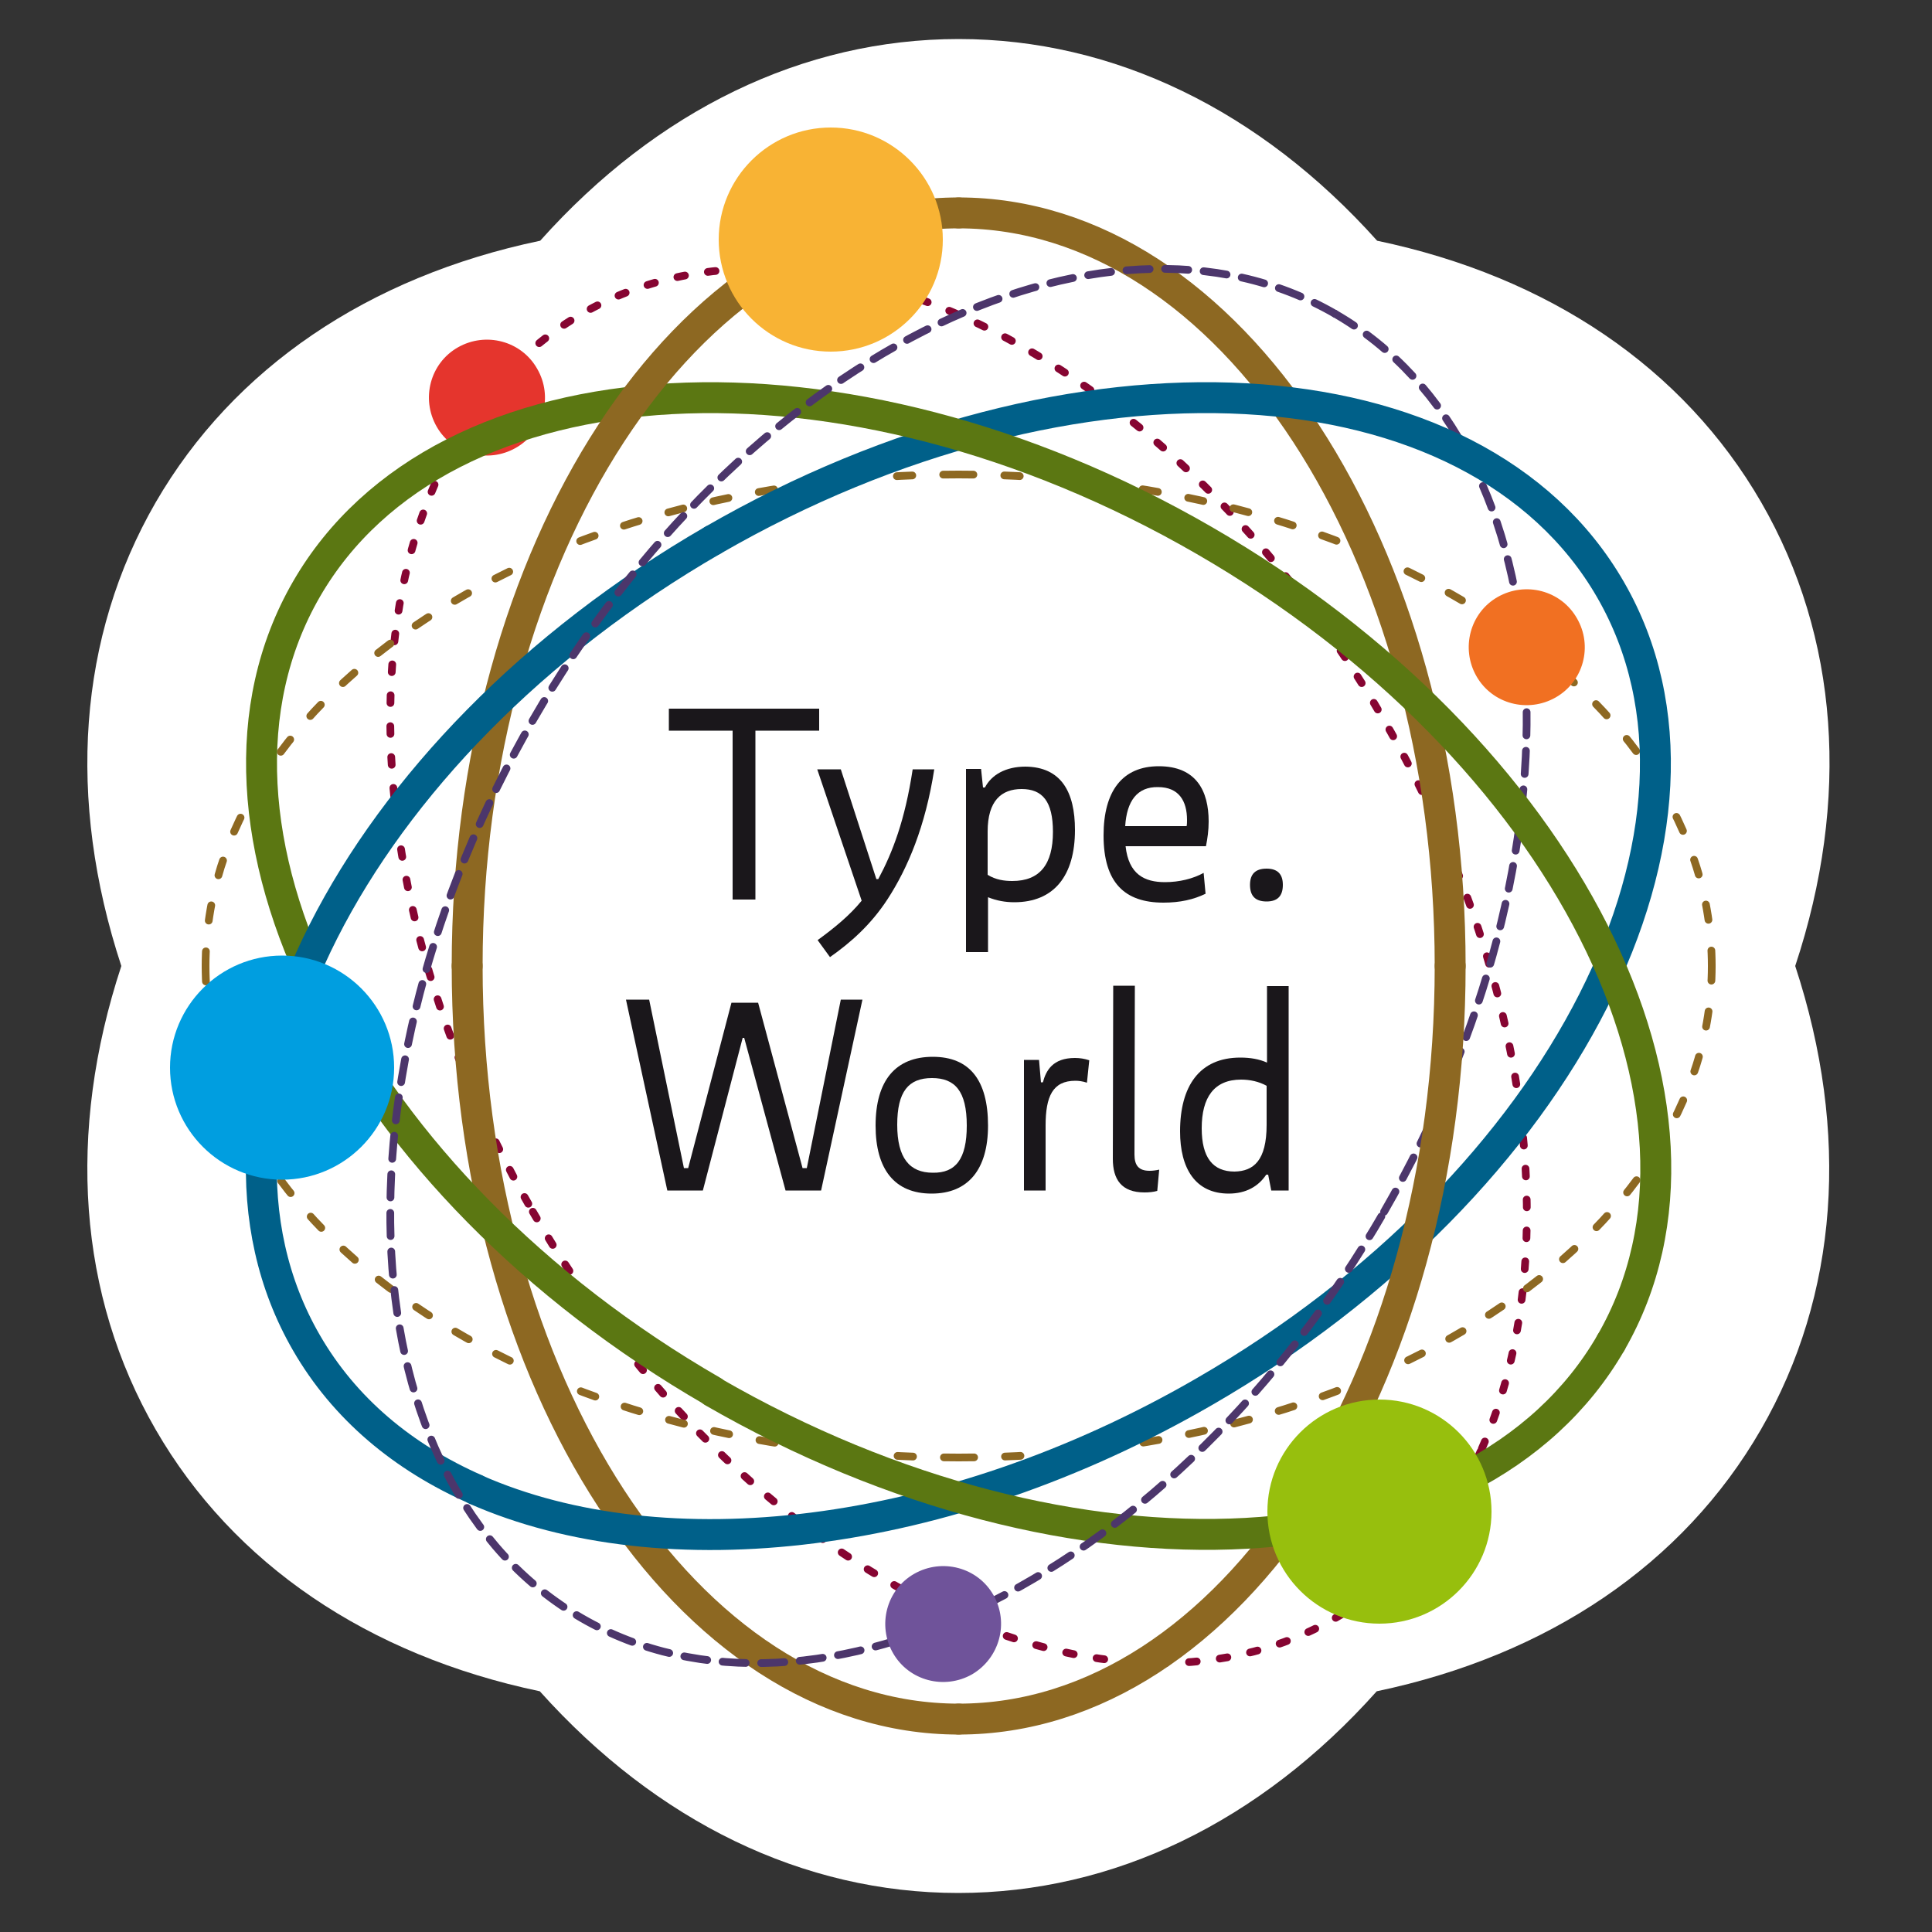 <?xml version="1.0" encoding="utf-8"?>
<!-- Generator: Adobe Illustrator 22.0.1, SVG Export Plug-In . SVG Version: 6.00 Build 0)  -->
<svg version="1.1" id="Ebene_1" xmlns="http://www.w3.org/2000/svg" xmlns:xlink="http://www.w3.org/1999/xlink" x="0px" y="0px"
	 viewBox="0 0 500 500" style="enable-background:new 0 0 500 500;" xml:space="preserve">
<rect x="0" y="0" width="500" height="500" fill="#333333" stroke="none"/>
<style type="text/css">
	.st0{fill:#FFFFFF;}
	.st1{fill:none;stroke:#860532;stroke-width:2;stroke-linecap:round;stroke-miterlimit:10;stroke-dasharray:2,6;}
	.st2{fill:none;stroke:#8D6822;stroke-width:2;stroke-linecap:round;stroke-miterlimit:10;stroke-dasharray:4,8;}
	.st3{fill:none;stroke:#4C366B;stroke-width:2;stroke-linecap:round;stroke-miterlimit:10;stroke-dasharray:6,4;}
	.st4{fill:#1A171B;}
	.st5{fill:#F17022;}
	.st6{fill:#E5352D;}
	.st7{fill:none;stroke:#8D6822;stroke-width:8;stroke-linecap:round;stroke-linejoin:round;stroke-miterlimit:10;}
	.st8{fill:none;stroke:#006089;stroke-width:8;stroke-linecap:round;stroke-linejoin:round;stroke-miterlimit:10;}
	.st9{fill:none;stroke:#5B7712;stroke-width:8;stroke-linecap:round;stroke-linejoin:round;stroke-miterlimit:10;}
	.st10{fill:#F8B334;}
	.st11{fill:#009EE0;}
	.st12{fill:#97BF0D;}
	.st13{fill:#6F539A;}
</style>
<path class="st0" d="M455.8,130c-20.1-34.8-55-58.4-99.4-67.7c-30.3-33.8-68.2-52.2-108.3-52.2c-40.2,0-78.1,18.4-108.3,52.2
	C95.3,71.6,60.4,95.3,40.3,130c-20.1,34.8-23.1,76.8-8.9,120c-14.2,43.1-11.2,85.2,8.9,120c20.1,34.8,55,58.4,99.4,67.7
	c30.3,33.8,68.2,52.2,108.3,52.2c40.2,0,78.1-18.4,108.3-52.2c44.4-9.3,79.3-32.9,99.4-67.7c20.1-34.8,23.1-76.8,8.9-120
	C478.9,206.9,475.9,164.8,455.8,130z"/>
<g>
	<path class="st1" d="M383.5,374.9c21.4-48.6,13.5-121.4-25.3-188.5C304.4,93.2,211.5,46.1,150.6,81.2
		c-60.8,35.1-66.5,139.2-12.7,232.4"/>
	<path class="st1" d="M137.9,313.6c53.8,93.2,146.8,140.3,207.6,105.2c17-9.8,29.7-25,38-43.9"/>
</g>
<g>
	<path class="st2" d="M248.1,122.8c-107.6,0-194.9,57-194.9,127.2"/>
	<path class="st2" d="M248.1,377.2c107.6,0,194.9-57,194.9-127.2"/>
	<path class="st2" d="M53.2,250c0,70.3,87.3,127.2,194.9,127.2"/>
	<path class="st2" d="M443,250c0-70.3-87.3-127.2-194.9-127.2"/>
</g>
<path class="st3" d="M358.2,313.6c53.8-93.2,48.1-197.3-12.7-232.4"/>
<g>
	<path class="st4" d="M212,189.1h-16.5v43.7h-5.9v-43.7h-16.5v-5.7H212V189.1z"/>
	<path class="st4" d="M241.8,199c-2.3,14.9-6.9,25.7-12.1,33.7c-4.3,6.6-9.5,11.2-14.9,15l-3.2-4.4c4.4-3.2,8.3-6.4,11.4-10.2
		l-11.5-34h6.1l9.2,28.4h0.5c3.7-6.9,6.9-15.2,8.9-28.4H241.8z"/>
	<path class="st4" d="M278.2,214.8c0,11.8-5.4,18.7-15.7,18.7c-2.3,0-4.6-0.4-6.8-1.3v14.2H250V199h3.9l0.5,4.8h0.5
		c1.7-3.3,5.4-5.4,10.5-5.4C274.6,198.5,278.2,204.9,278.2,214.8z M272.5,215.3c0-7.9-2.7-11.1-8.1-11.1c-5.2,0-8.8,3-8.8,11v11.2
		c2.1,1.3,4.3,1.6,6.4,1.6C269.1,228,272.5,223.7,272.5,215.3z"/>
	<path class="st4" d="M312.1,219h-20.8c0.8,7.3,4.9,9.3,10.2,9.3c3.7,0,7.3-0.9,10-2.4l0.5,5.4c-3.1,1.5-6.6,2.3-10.9,2.3
		c-10,0-15.5-5.1-15.5-17.4c0-11.5,4.9-17.9,14.3-17.9c9.7,0,12.9,6.4,12.9,14.3C312.8,214.9,312.5,217,312.1,219z M291.2,213.8
		h15.9c0.1-0.5,0.1-1.1,0.1-1.6c0-4.9-2.1-8.5-7.5-8.5C294.3,203.6,291.6,207.3,291.2,213.8z"/>
	<path class="st4" d="M323.5,229c0-2.8,1.4-4.2,4.3-4.2c2.8,0,4.2,1.4,4.2,4.2c0,2.9-1.4,4.3-4.2,4.3
		C324.9,233.3,323.5,231.9,323.5,229z"/>
	<path class="st4" d="M223.2,258.7l-10.7,49.4h-9.2l-10.7-39.5h-0.4l-10.3,39.5h-9.2l-10.7-49.4h6l9,43.6h1.1l11.2-42.8h6.9
		l11.5,42.8h1.1l8.8-43.6H223.2z"/>
	<path class="st4" d="M226.6,291.3c0-11.7,5.2-17.8,14.8-17.8c9.5,0,14.3,6,14.3,17.8c0,11.3-5.1,17.6-14.6,17.6
		C231.5,308.9,226.6,302.6,226.6,291.3z M250.2,291.3c0-9-3.1-12.3-9-12.3c-6.1,0-9,3.5-9,12.1c0,8.6,3.2,12.4,9.2,12.4
		C247.3,303.6,250.2,300,250.2,291.3z"/>
	<path class="st4" d="M278.3,279.7c-5.9,0-7.7,4.1-7.7,11.6v16.8h-5.6v-33.8h3.9l0.5,5.8h0.5c0.8-3,2.5-6.3,8.3-6.3
		c1.3,0,2.5,0.2,3.7,0.6l-0.6,5.8C280.1,279.8,279.1,279.7,278.3,279.7z"/>
	<path class="st4" d="M296.2,308.6c-6,0-8.2-3.4-8.2-8.7l0.1-44.8h5.6l-0.1,43.7c0,2.8,1.1,4.2,3.9,4.2c0.8,0,1.6-0.1,2.5-0.3
		l-0.5,5.5C298.5,308.5,297.3,308.6,296.2,308.6z"/>
	<path class="st4" d="M333.5,255.1v53H329l-0.8-4.1h-0.5c-2,3-5.2,4.9-9.7,4.9c-8.7,0-12.6-6.6-12.6-16.1c0-11.7,5-19.1,15.6-19.1
		c2.6,0,4.9,0.4,6.9,1.3v-19.8H333.5z M327.8,291.1V281c-2-1.1-4.3-1.6-6.6-1.6c-7,0-10.2,4.6-10.2,12.6c0,7.6,2.9,11.2,8.5,11.2
		C324.4,303.1,327.8,300.4,327.8,291.1z"/>
</g>
<path class="st5" d="M408.1,160c-4.1-7.2-13.3-9.6-20.5-5.5c-7.2,4.1-9.6,13.3-5.5,20.5c4.1,7.2,13.3,9.6,20.5,5.5
	C409.8,176.4,412.3,167.2,408.1,160z"/>
<path class="st6" d="M139,95.4c-4.1-7.2-13.3-9.6-20.5-5.5c-7.2,4.1-9.6,13.3-5.5,20.5c4.1,7.2,13.3,9.6,20.5,5.5
	C140.7,111.8,143.2,102.6,139,95.4z"/>
<path class="st7" d="M375.3,250c0-107.6-57-194.9-127.2-194.9"/>
<path class="st7" d="M120.9,250c0,107.6,57,194.9,127.2,194.9"/>
<path class="st8" d="M123.1,385.5c48.6,21.4,121.4,13.5,188.5-25.3c93.2-53.8,140.3-146.8,105.2-207.6
	C381.7,91.7,277.7,86,184.5,139.8"/>
<path class="st9" d="M416.9,347.5c35.1-60.8-12-153.8-105.2-207.6C218.5,86,114.4,91.7,79.3,152.5c-35.1,60.8,12,153.8,105.2,207.6"
	/>
<path class="st7" d="M248.1,55.1c-70.3,0-127.2,87.3-127.2,194.9"/>
<path class="st10" d="M186,62c0,16,13,29,29,29c16,0,29-13,29-29s-13-29-29-29C199,33,186,46,186,62z"/>
<path class="st8" d="M184.5,139.8C91.2,193.7,44.1,286.6,79.3,347.5c9.8,17,25,29.7,43.9,38"/>
<path class="st11" d="M44,276.3c0,16,13,29,29,29c16,0,29-13,29-29c0-16-13-29-29-29C57,247.3,44,260.3,44,276.3z"/>
<path class="st7" d="M248.1,444.9c70.3,0,127.2-87.3,127.2-194.9"/>
<path class="st9" d="M184.5,360.2c93.2,53.8,197.3,48.1,232.4-12.7"/>
<path class="st12" d="M328,391.2c0,16,13,29,29,29c16,0,29-13,29-29c0-16-13-29-29-29C341,362.2,328,375.2,328,391.2z"/>
<path class="st3" d="M345.5,81.2c-60.8-35.1-153.8,12-207.6,105.2c-53.8,93.2-48.1,197.3,12.7,232.4c60.8,35.1,153.8-12,207.6-105.2
	"/>
<path class="st13" d="M257.1,412.8c-4.1-7.2-13.3-9.6-20.5-5.5c-7.2,4.1-9.6,13.3-5.5,20.5c4.1,7.2,13.3,9.6,20.5,5.5
	C258.7,429.1,261.2,420,257.1,412.8z"/>
<g>
</g>
<g>
</g>
<g>
</g>
<g>
</g>
<g>
</g>
<g>
</g>
</svg>
